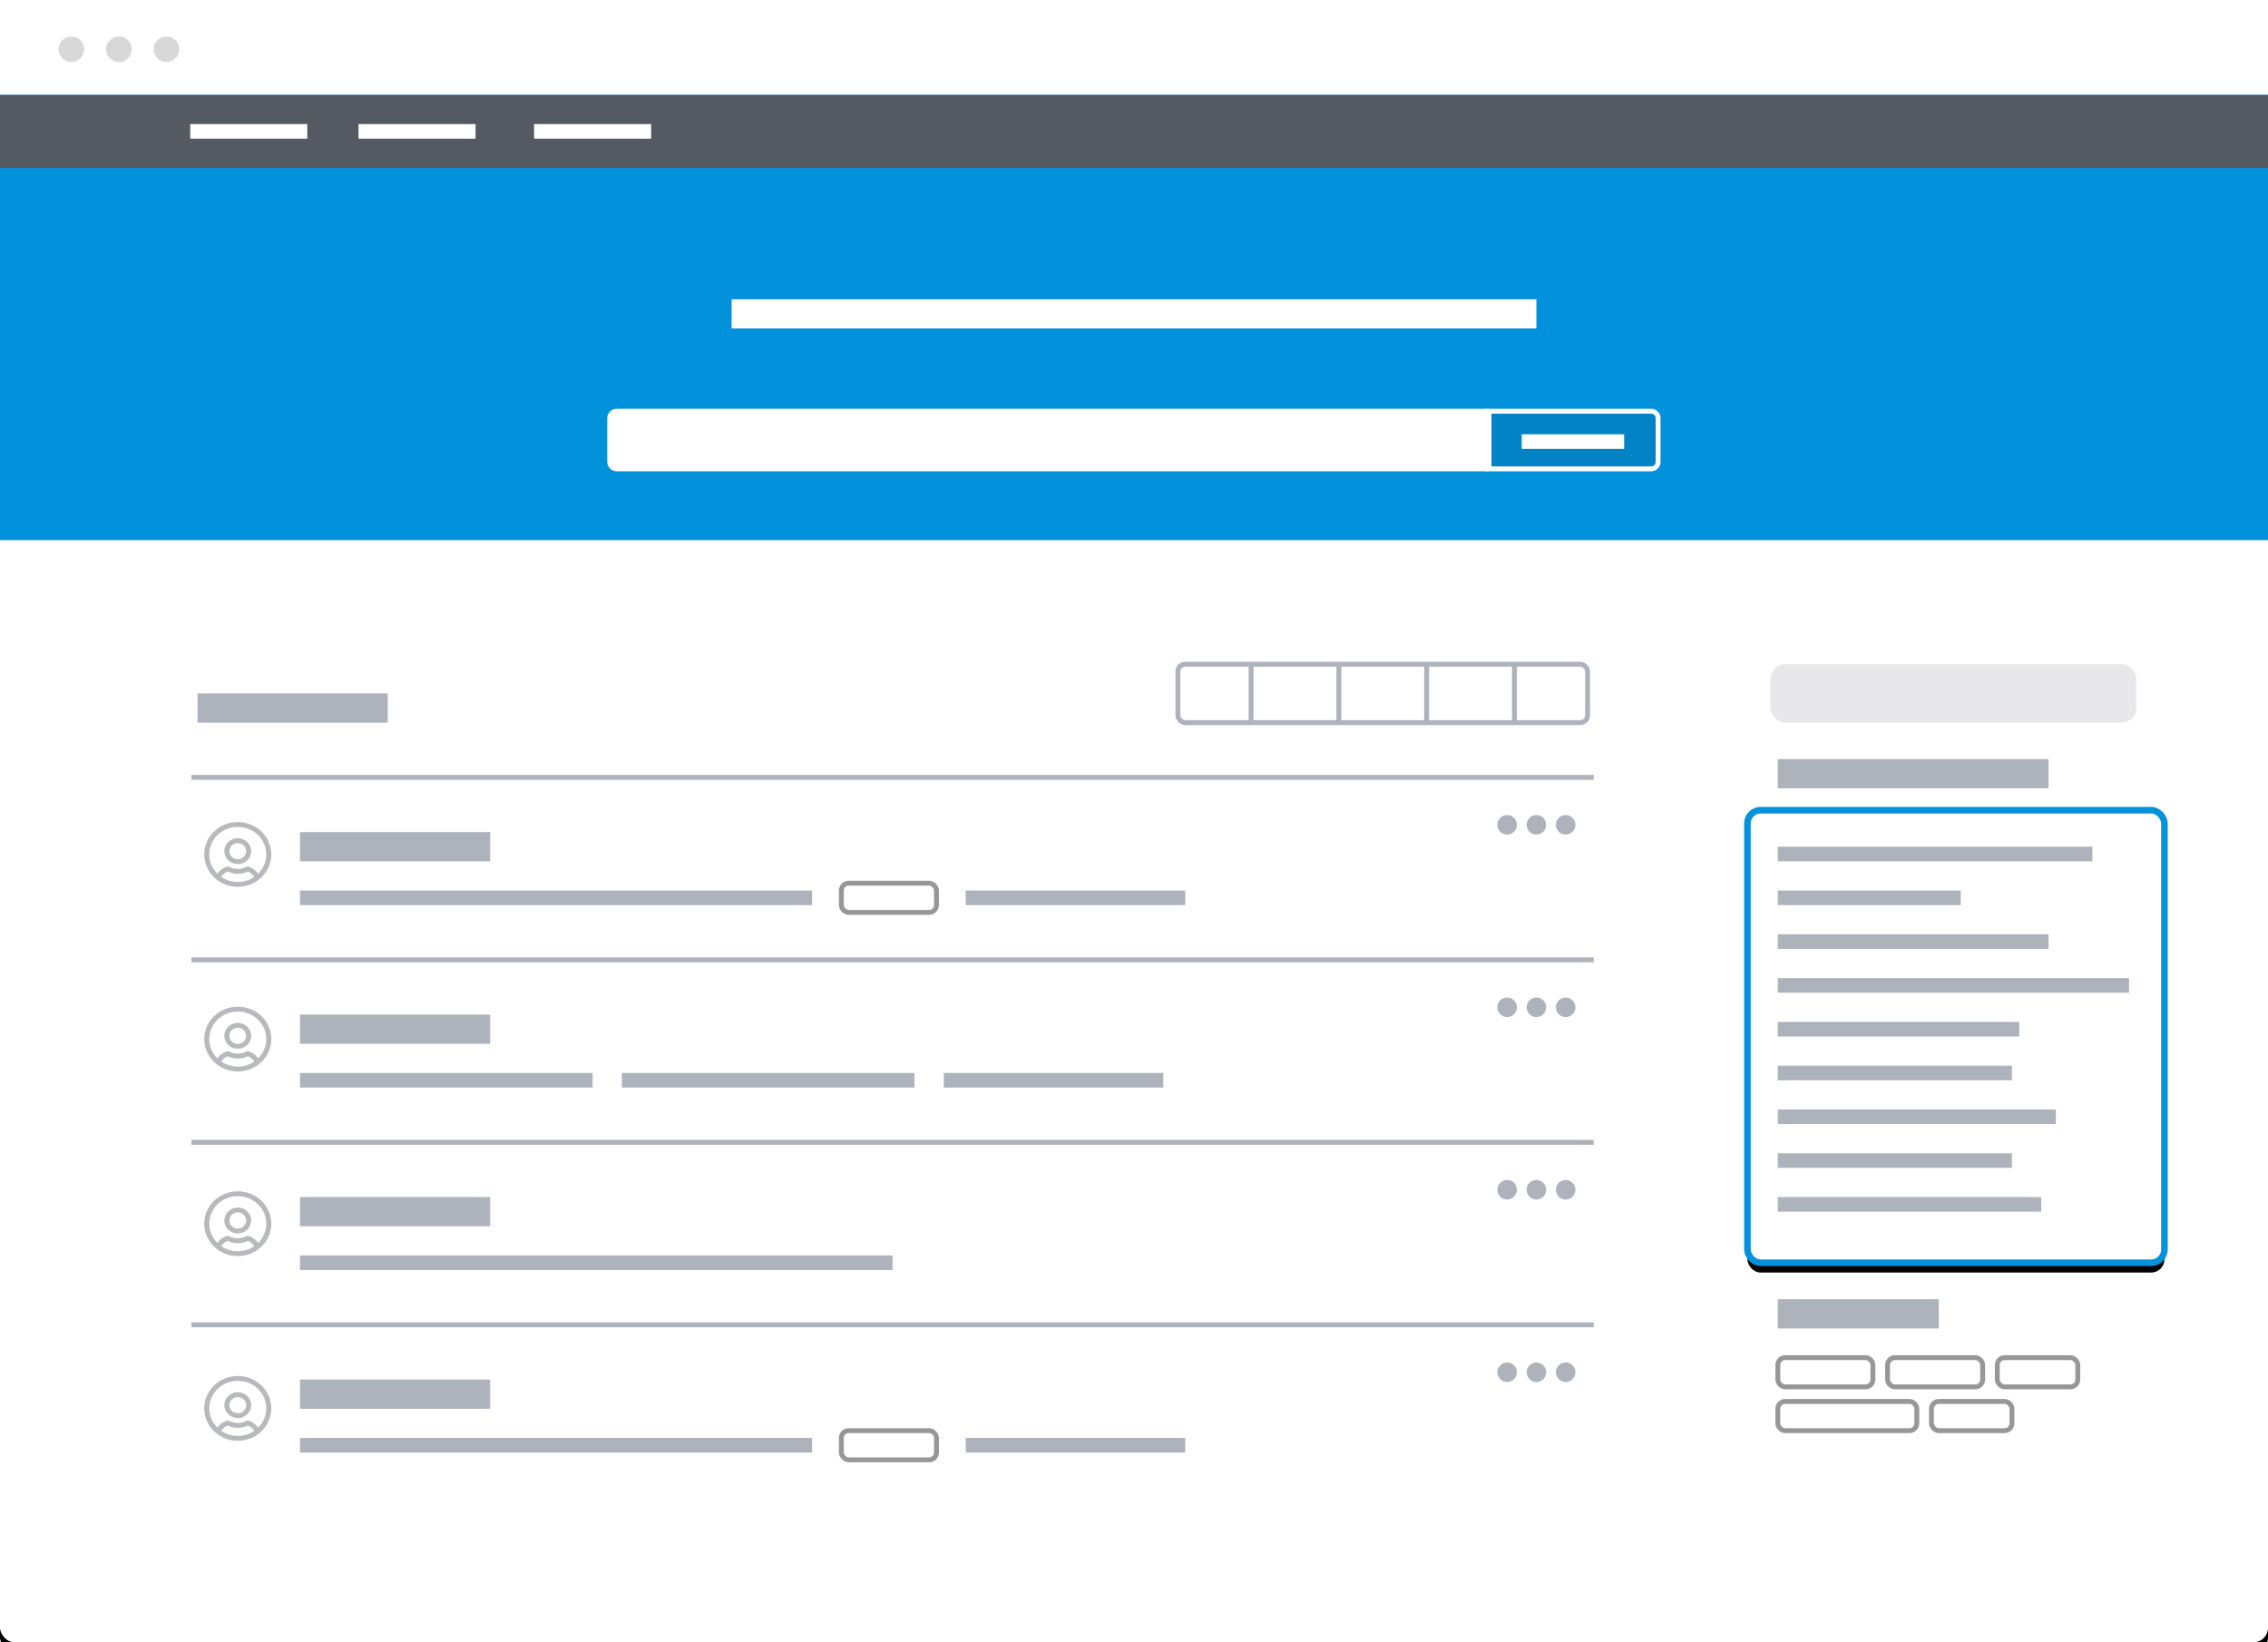 <svg xmlns="http://www.w3.org/2000/svg" xmlns:xlink="http://www.w3.org/1999/xlink" width="232" height="168" viewBox="0 0 232 168"><defs><filter id="9rvui0xf0a" width="103%" height="104.2%" x="-1.5%" y="-1.5%" filterUnits="objectBoundingBox"><feOffset dy="1" in="SourceAlpha" result="shadowOffsetOuter1"/><feGaussianBlur in="shadowOffsetOuter1" result="shadowBlurOuter1" stdDeviation="1"/><feColorMatrix in="shadowBlurOuter1" values="0 0 0 0 0.333 0 0 0 0 0.353 0 0 0 0 0.384 0 0 0 0.305 0"/></filter><filter id="ygco66459c" width="118%" height="116.6%" x="-9%" y="-6.1%" filterUnits="objectBoundingBox"><feMorphology in="SourceAlpha" operator="dilate" radius=".337" result="shadowSpreadOuter1"/><feOffset dy="1" in="shadowSpreadOuter1" result="shadowOffsetOuter1"/><feGaussianBlur in="shadowOffsetOuter1" result="shadowBlurOuter1" stdDeviation="1"/><feComposite in="shadowBlurOuter1" in2="SourceAlpha" operator="out" result="shadowBlurOuter1"/><feColorMatrix in="shadowBlurOuter1" values="0 0 0 0 0.333 0 0 0 0 0.353 0 0 0 0 0.384 0 0 0 0.305 0"/></filter><rect id="4s25ft4zob" width="232" height="168" x="0" y="0" rx="1.497"/><rect id="1oq5c86oxd" width="42.658" height="46.293" x="159.289" y="14.933" rx="1.347"/></defs><g fill="none" fill-rule="evenodd"><g><g><g transform="translate(-295 -630) translate(295 630)"><use fill="#000" filter="url(#9rvui0xf0a)" xlink:href="#4s25ft4zob"/><use fill="#FFF" xlink:href="#4s25ft4zob"/></g><g fill="#D8D8D8" transform="translate(-295 -630) translate(295 630) translate(5.987 3.733)"><ellipse cx="1.31" cy="1.307" rx="1.31" ry="1.307"/><ellipse cx="6.174" cy="1.307" rx="1.31" ry="1.307"/><ellipse cx="11.039" cy="1.307" rx="1.31" ry="1.307"/></g><g><path fill="#0291DB" d="M0 0H232V45.547H0z" transform="translate(-295 -630) translate(295 630) translate(0 9.707)"/><path fill="#555A62" d="M0 0H232V7.467H0z" transform="translate(-295 -630) translate(295 630) translate(0 9.707)"/><path fill="#FFF" d="M36.671 2.987H48.645V4.48H36.671zM54.632 2.987H66.606V4.48H54.632zM74.839 20.907H157.162V23.894H74.839z" transform="translate(-295 -630) translate(295 630) translate(0 9.707)"/><g><g fill="#FFF"><path d="M0 .972C0 .435.422 0 .966 0h89.148v6.397H.966c-.533 0-.966-.44-.966-.971V.972z" transform="translate(-295 -630) translate(295 630) translate(0 9.707) translate(62.116 32.107)"/></g><path fill="#000" fill-opacity=".1" stroke="#FFF" stroke-width=".5" d="M90.2.25h16.583c.196 0 .374.08.503.209.13.128.209.306.209.503h0v4.475c0 .196-.08.374-.209.503s-.307.209-.503.209h0H90.2V.25z" transform="translate(-295 -630) translate(295 630) translate(0 9.707) translate(62.116 32.107)"/><path fill="#FFF" d="M93.548 2.613H104.025V4.106H93.548z" transform="translate(-295 -630) translate(295 630) translate(0 9.707) translate(62.116 32.107)"/></g><path fill="#FFF" d="M19.458 2.987H31.432V4.48H19.458z" transform="translate(-295 -630) translate(295 630) translate(0 9.707)"/></g><g transform="translate(-295 -630) translate(295 630) translate(19.458 67.947)"><path fill="#ADB2BB" d="M11.226 17.173H30.684V20.16H11.226zM.748 2.987H20.206V5.974H.748zM162.4 64.96H178.865V67.947H162.4zM11.226 23.147H63.613V24.64H11.226zM79.329 23.147H101.781V24.64H79.329zM79.329 79.147H101.781V80.64H79.329zM77.084 41.813H99.536V43.306H77.084zM162.4 9.707H190.09V12.694H162.4z"/><path stroke="#ADB2BB" stroke-linecap="square" stroke-width=".5" d="M0.374 11.573L143.316 11.573"/><path fill="#ADB2BB" d="M11.226 73.173H30.684V76.16H11.226zM11.226 79.147H63.613V80.64H11.226z"/><path stroke="#ADB2BB" stroke-linecap="square" stroke-width=".5" d="M0.374 67.573L143.316 67.573"/><path fill="#ADB2BB" d="M11.226 35.84H30.684V38.827H11.226zM11.226 41.813H41.161V43.306H11.226zM44.155 41.813H74.09V43.306H44.155z"/><path stroke="#ADB2BB" stroke-linecap="square" stroke-width=".5" d="M0.374 30.24L143.316 30.24"/><path fill="#ADB2BB" d="M11.226 54.507H30.684V57.494H11.226zM11.226 60.48H71.845V61.973H11.226z"/><path stroke="#ADB2BB" stroke-linecap="square" stroke-width=".5" d="M0.374 48.907L143.316 48.907"/><rect width="37.419" height="5.973" x="161.652" fill="#E8E8EA" rx="1.497"/><rect width="9.729" height="2.987" x="162.4" y="70.933" stroke="#979797" stroke-width=".5" rx=".748"/><rect width="9.729" height="2.987" x="66.606" y="22.4" stroke="#979797" stroke-width=".5" rx=".748"/><g stroke="#ADB2BB" stroke-width=".5" transform="translate(100.658)"><rect width="41.91" height="5.973" x=".374" rx=".748"/><path stroke-linecap="square" d="M7.858.149L7.858 5.899M16.839.149L16.839 5.899M25.819.149L25.819 5.899M34.8.149L34.8 5.899"/></g><rect width="9.729" height="2.987" x="66.606" y="78.4" stroke="#979797" stroke-width=".5" rx=".748"/><rect width="9.729" height="2.987" x="173.626" y="70.933" stroke="#979797" stroke-width=".5" rx=".748"/><rect width="8.232" height="2.987" x="184.852" y="70.933" stroke="#979797" stroke-width=".5" rx=".748"/><rect width="8.232" height="2.987" x="178.116" y="75.413" stroke="#979797" stroke-width=".5" rx=".748"/><rect width="14.219" height="2.987" x="162.4" y="75.413" stroke="#979797" stroke-width=".5" rx=".748"/><g><use fill="#000" filter="url(#ygco66459c)" xlink:href="#1oq5c86oxd"/><use fill="#FFF" stroke="#0291DB" stroke-width=".674" xlink:href="#1oq5c86oxd"/></g><path fill="#ADB2BB" d="M162.4 18.667H194.581V20.16H162.4zM162.4 23.147H181.11V24.64H162.4zM162.4 27.627H190.09V29.12H162.4zM162.4 32.107H198.323V33.6H162.4zM162.4 36.587H187.097V38.08H162.4zM162.4 41.067H186.348V42.56H162.4zM162.4 45.547H190.839V47.04H162.4zM162.4 50.027H186.348V51.52H162.4zM162.4 54.507H189.342V56H162.4z"/></g><g fill="#ADB2BB" transform="translate(-295 -630) translate(295 630) translate(153.42 83.627)"><circle cx=".748" cy=".747" r="1"/><circle cx="3.742" cy=".747" r="1"/><circle cx="6.735" cy=".747" r="1"/></g><g fill="#ADB2BB" transform="translate(-295 -630) translate(295 630) translate(153.42 102.293)"><circle cx=".748" cy=".747" r="1"/><circle cx="3.742" cy=".747" r="1"/><circle cx="6.735" cy=".747" r="1"/></g><g fill="#ADB2BB" transform="translate(-295 -630) translate(295 630) translate(153.42 120.96)"><circle cx=".748" cy=".747" r="1"/><circle cx="3.742" cy=".747" r="1"/><circle cx="6.735" cy=".747" r="1"/></g><g fill="#ADB2BB" transform="translate(-295 -630) translate(295 630) translate(153.42 139.627)"><circle cx=".748" cy=".747" r="1"/><circle cx="3.742" cy=".747" r="1"/><circle cx="6.735" cy=".747" r="1"/></g><g fill="#777A80" opacity=".524"><path d="M4.116.663c1.895 0 3.43 1.483 3.43 3.314 0 1.83-1.535 3.314-3.43 3.314-1.894 0-3.43-1.484-3.43-3.314S2.222.663 4.116.663zM5.16 5.735c-.322.15-.677.23-1.043.23-.366 0-.72-.08-1.043-.23-.269.11-.495.299-.646.538.487.336 1.073.52 1.69.52.615 0 1.2-.184 1.688-.52-.15-.24-.377-.429-.646-.538zM4.116 1.16c-1.61 0-2.915 1.261-2.915 2.817 0 .767.317 1.463.832 1.97.253-.366.639-.637 1.09-.751.289.172.629.272.993.272s.704-.1.993-.272c.452.114.837.385 1.09.752.515-.508.833-1.204.833-1.971 0-1.556-1.306-2.817-2.916-2.817zm0 1.16c.758 0 1.372.593 1.372 1.325s-.614 1.326-1.372 1.326c-.758 0-1.372-.594-1.372-1.326 0-.732.614-1.325 1.372-1.325zm0 .497c-.473 0-.857.37-.857.828 0 .458.384.829.857.829.474 0 .858-.371.858-.829 0-.457-.384-.828-.858-.828z" transform="translate(-295 -630) translate(295 630) translate(20.206 140.093)"/></g><g fill="#777A80" opacity=".524"><path d="M4.116.663c1.895 0 3.43 1.483 3.43 3.314 0 1.83-1.535 3.314-3.43 3.314-1.894 0-3.43-1.484-3.43-3.314S2.222.663 4.116.663zM5.16 5.735c-.322.15-.677.23-1.043.23-.366 0-.72-.08-1.043-.23-.269.11-.495.299-.646.538.487.336 1.073.52 1.69.52.615 0 1.2-.184 1.688-.52-.15-.24-.377-.429-.646-.538zM4.116 1.16c-1.61 0-2.915 1.261-2.915 2.817 0 .767.317 1.463.832 1.97.253-.366.639-.637 1.09-.751.289.172.629.272.993.272s.704-.1.993-.272c.452.114.837.385 1.09.752.515-.508.833-1.204.833-1.971 0-1.556-1.306-2.817-2.916-2.817zm0 1.16c.758 0 1.372.593 1.372 1.325s-.614 1.326-1.372 1.326c-.758 0-1.372-.594-1.372-1.326 0-.732.614-1.325 1.372-1.325zm0 .497c-.473 0-.857.37-.857.828 0 .458.384.829.857.829.474 0 .858-.371.858-.829 0-.457-.384-.828-.858-.828z" transform="translate(-295 -630) translate(295 630) translate(20.206 121.203)"/></g><g fill="#777A80" opacity=".524"><path d="M4.116.663c1.895 0 3.43 1.483 3.43 3.314 0 1.83-1.535 3.314-3.43 3.314-1.894 0-3.43-1.484-3.43-3.314S2.222.663 4.116.663zM5.16 5.735c-.322.15-.677.23-1.043.23-.366 0-.72-.08-1.043-.23-.269.11-.495.299-.646.538.487.336 1.073.52 1.69.52.615 0 1.2-.184 1.688-.52-.15-.24-.377-.429-.646-.538zM4.116 1.16c-1.61 0-2.915 1.261-2.915 2.817 0 .767.317 1.463.832 1.97.253-.366.639-.637 1.09-.751.289.172.629.272.993.272s.704-.1.993-.272c.452.114.837.385 1.09.752.515-.508.833-1.204.833-1.971 0-1.556-1.306-2.817-2.916-2.817zm0 1.16c.758 0 1.372.593 1.372 1.325s-.614 1.326-1.372 1.326c-.758 0-1.372-.594-1.372-1.326 0-.732.614-1.325 1.372-1.325zm0 .497c-.473 0-.857.37-.857.828 0 .458.384.829.857.829.474 0 .858-.371.858-.829 0-.457-.384-.828-.858-.828z" transform="translate(-295 -630) translate(295 630) translate(20.206 102.314)"/></g><g fill="#777A80" opacity=".524"><path d="M4.116.663c1.895 0 3.43 1.483 3.43 3.314 0 1.83-1.535 3.314-3.43 3.314-1.894 0-3.43-1.484-3.43-3.314S2.222.663 4.116.663zM5.16 5.735c-.322.15-.677.23-1.043.23-.366 0-.72-.08-1.043-.23-.269.11-.495.299-.646.538.487.336 1.073.52 1.69.52.615 0 1.2-.184 1.688-.52-.15-.24-.377-.429-.646-.538zM4.116 1.16c-1.61 0-2.915 1.261-2.915 2.817 0 .767.317 1.463.832 1.97.253-.366.639-.637 1.09-.751.289.172.629.272.993.272s.704-.1.993-.272c.452.114.837.385 1.09.752.515-.508.833-1.204.833-1.971 0-1.556-1.306-2.817-2.916-2.817zm0 1.16c.758 0 1.372.593 1.372 1.325s-.614 1.326-1.372 1.326c-.758 0-1.372-.594-1.372-1.326 0-.732.614-1.325 1.372-1.325zm0 .497c-.473 0-.857.37-.857.828 0 .458.384.829.857.829.474 0 .858-.371.858-.829 0-.457-.384-.828-.858-.828z" transform="translate(-295 -630) translate(295 630) translate(20.206 83.425)"/></g></g></g></g></svg>